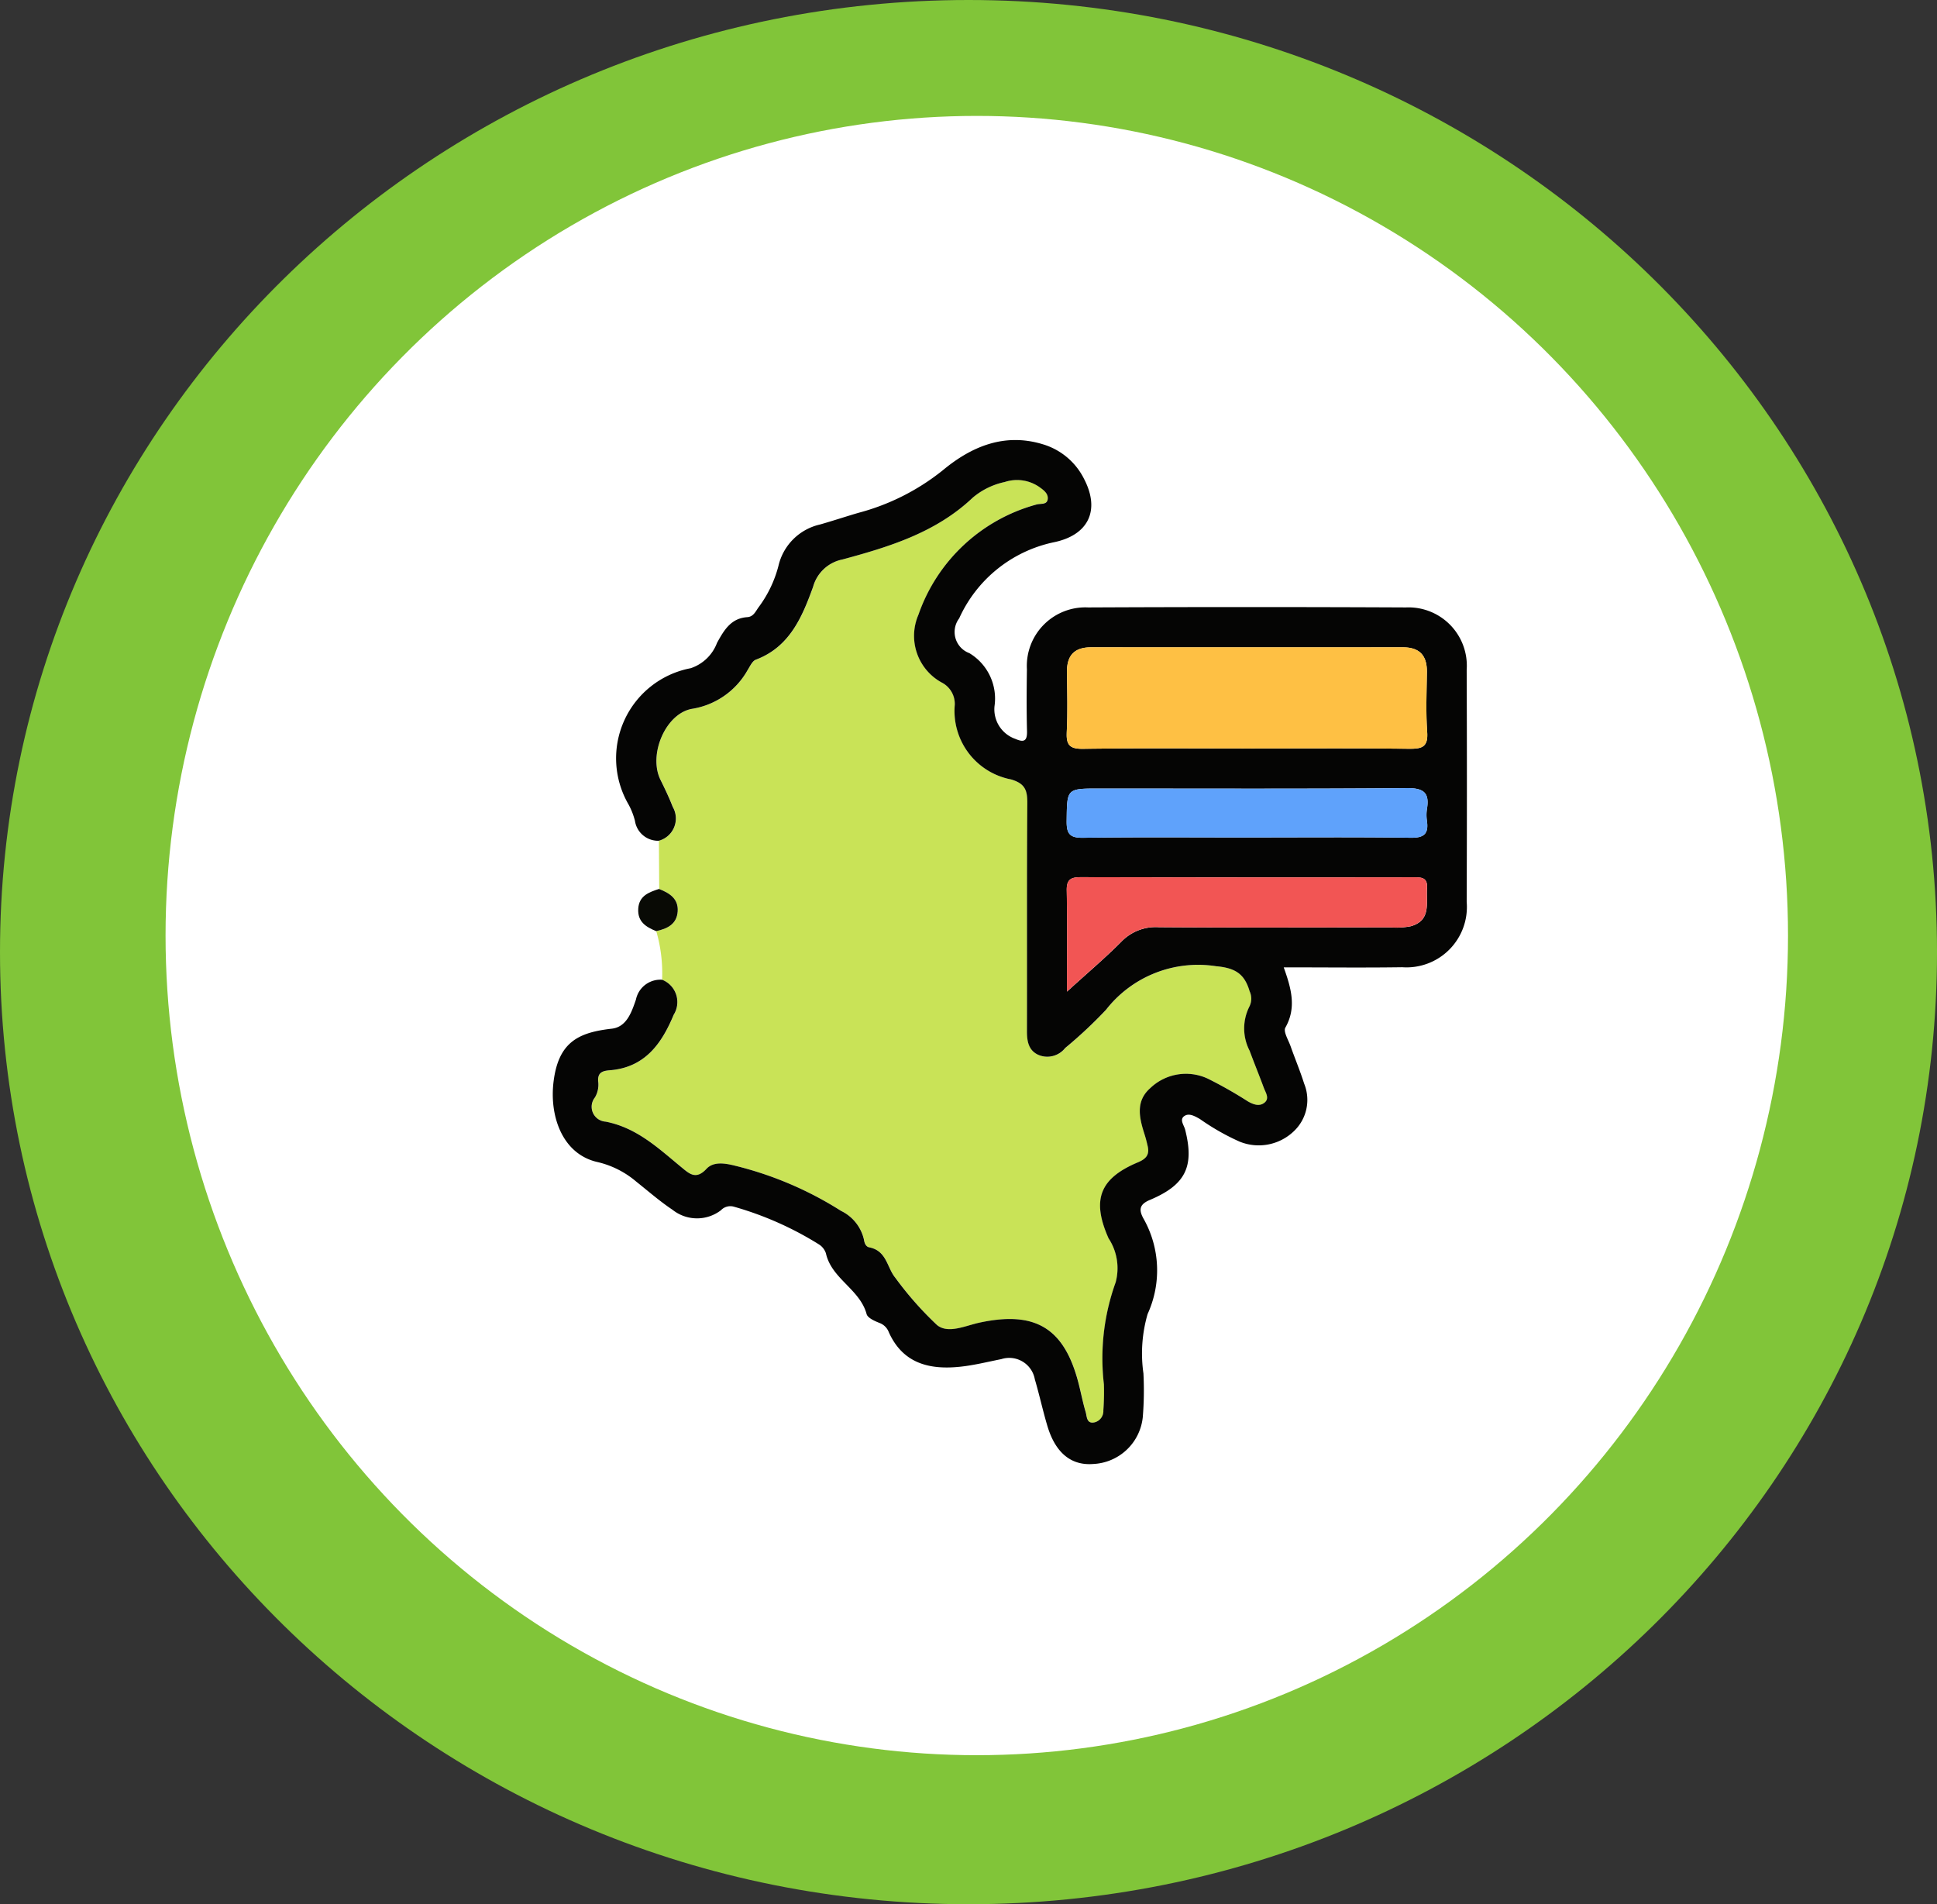 <svg xmlns="http://www.w3.org/2000/svg" xmlns:xlink="http://www.w3.org/1999/xlink" width="116.999" height="115" viewBox="0 0 116.999 115">
  <rect x="0" y="0" width="116.999" height="115" fill="#333333" stroke="none"/>
  <defs>
    <clipPath id="clip-path">
      <rect id="Rectángulo_350174" data-name="Rectángulo 350174" width="55.219" height="61.852" fill="none"/>
    </clipPath>
  </defs>
  <g id="Grupo_1018028" data-name="Grupo 1018028" transform="translate(-742 -2851.564)">
    <g id="Grupo_1017411" data-name="Grupo 1017411" transform="translate(316.563 -4646.906)">
      <g id="Grupo_1015374" data-name="Grupo 1015374" transform="translate(425.927 7498.205)">
        <g id="Grupo_1015448" data-name="Grupo 1015448" transform="translate(0 0)">
          <g id="Grupo_1014855" data-name="Grupo 1014855" transform="translate(0 0)">
            <path id="Unión_12" data-name="Unión 12" d="M58.5,0C90.809,0,117,25.744,117,57.5S90.809,115,58.5,115,0,89.256,0,57.5,26.192,0,58.5,0Z" transform="translate(-0.49 0.265)" fill="#81c539"/>
            <ellipse id="Elipse_4842" data-name="Elipse 4842" cx="49" cy="49.5" rx="49" ry="49.5" transform="translate(9.51 7.265)" fill="#fff"/>
          </g>
        </g>
      </g>
    </g>
    <g id="Grupo_1017416" data-name="Grupo 1017416" transform="translate(775.391 2878.139)">
      <g id="Grupo_1017408" data-name="Grupo 1017408" clip-path="url(#clip-path)">
        <path id="Trazado_718297" data-name="Trazado 718297" d="M13.948,40.185a9.1,9.1,0,0,0-.353-2.936c.666-.141,1.242-.419,1.3-1.187s-.5-1.112-1.121-1.357q-.009-1.457-.019-2.915a1.393,1.393,0,0,0,.843-2.046c-.215-.559-.478-1.1-.743-1.639-.746-1.516.307-4.015,1.92-4.283A4.69,4.69,0,0,0,19.111,21.5c.147-.234.289-.562.509-.645,2.046-.768,2.8-2.586,3.452-4.39A2.311,2.311,0,0,1,24.853,14.8c2.835-.766,5.639-1.625,7.858-3.731a4.409,4.409,0,0,1,1.936-.946,2.366,2.366,0,0,1,2.077.289c.26.185.576.408.521.753s-.453.238-.7.321a10.448,10.448,0,0,0-7.106,6.657,3.212,3.212,0,0,0,1.394,4.088,1.451,1.451,0,0,1,.8,1.358,4.206,4.206,0,0,0,3.4,4.5c.847.25.988.656.982,1.437-.034,4.588-.012,9.176-.022,13.764,0,.6.09,1.154.678,1.429a1.373,1.373,0,0,0,1.631-.41,27.1,27.1,0,0,0,2.465-2.306,7.051,7.051,0,0,1,6.655-2.632c1.192.1,1.723.49,2.021,1.512a1.057,1.057,0,0,1-.013.922,2.927,2.927,0,0,0,.013,2.67c.277.753.584,1.5.862,2.249.106.287.357.625.041.883s-.687.11-1.013-.077a25.625,25.625,0,0,0-2.405-1.365,3.117,3.117,0,0,0-3.486.567c-.911.8-.66,1.809-.343,2.8.073.229.131.463.186.7.12.516-.084.77-.59.982-2.322.972-2.8,2.273-1.773,4.588a3.283,3.283,0,0,1,.43,2.656,13.527,13.527,0,0,0-.709,6.172,15.273,15.273,0,0,1-.035,1.566.7.7,0,0,1-.534.722c-.487.1-.455-.358-.535-.626-.172-.576-.283-1.17-.434-1.753-.861-3.323-2.61-4.369-5.982-3.643-.852.184-1.9.7-2.571.136a20.7,20.7,0,0,1-2.516-2.854c-.5-.609-.51-1.623-1.566-1.829-.218-.043-.292-.267-.323-.469a2.549,2.549,0,0,0-1.382-1.733,21.485,21.485,0,0,0-6.4-2.728c-.594-.149-1.3-.273-1.73.189-.622.672-1.019.3-1.5-.086-1.393-1.143-2.694-2.4-4.589-2.766a.9.9,0,0,1-.647-1.464,1.517,1.517,0,0,0,.2-.922c-.065-.578.249-.681.694-.716,2.109-.168,3.129-1.59,3.86-3.349a1.446,1.446,0,0,0-.7-2.118" transform="translate(-7.347 -7.591)" fill="#c9e357"/>
        <path id="Trazado_718298" data-name="Trazado 718298" d="M6.6,32.594a1.446,1.446,0,0,1,.7,2.118c-.73,1.759-1.75,3.182-3.86,3.349-.445.035-.759.138-.694.716a1.52,1.52,0,0,1-.2.923.9.9,0,0,0,.647,1.464c1.895.37,3.2,1.623,4.589,2.765.476.391.874.759,1.5.086.427-.462,1.136-.338,1.729-.189a21.485,21.485,0,0,1,6.4,2.728,2.549,2.549,0,0,1,1.382,1.733c.03.2.105.426.323.469,1.055.206,1.067,1.22,1.566,1.829a20.7,20.7,0,0,0,2.516,2.854c.67.562,1.718.048,2.571-.136,3.372-.727,5.121.32,5.982,3.643.151.583.262,1.177.434,1.753.08.268.048.73.535.626a.7.7,0,0,0,.534-.722,15.276,15.276,0,0,0,.035-1.566,13.527,13.527,0,0,1,.709-6.172,3.283,3.283,0,0,0-.43-2.656c-1.027-2.315-.549-3.615,1.773-4.588.506-.212.71-.465.59-.982-.054-.234-.112-.468-.186-.7-.316-.988-.568-2,.343-2.8a3.117,3.117,0,0,1,3.486-.567,25.626,25.626,0,0,1,2.405,1.365c.326.187.7.334,1.013.077s.065-.6-.041-.883c-.278-.753-.585-1.5-.862-2.249a2.927,2.927,0,0,1-.013-2.67,1.057,1.057,0,0,0,.013-.922c-.3-1.022-.83-1.407-2.021-1.512a7.051,7.051,0,0,0-6.655,2.632,27.1,27.1,0,0,1-2.465,2.306,1.373,1.373,0,0,1-1.631.41c-.588-.275-.679-.826-.678-1.429.011-4.588-.012-9.176.022-13.764.006-.781-.135-1.187-.982-1.437a4.206,4.206,0,0,1-3.4-4.5,1.451,1.451,0,0,0-.8-1.358,3.212,3.212,0,0,1-1.394-4.088A10.448,10.448,0,0,1,29.193,3.9c.252-.083.649.031.7-.321s-.261-.568-.521-.753A2.365,2.365,0,0,0,27.3,2.534a4.409,4.409,0,0,0-1.936.946C23.144,5.585,20.34,6.444,17.5,7.211a2.311,2.311,0,0,0-1.781,1.661c-.654,1.8-1.406,3.622-3.452,4.39-.22.082-.361.411-.509.645A4.69,4.69,0,0,1,8.424,16.23C6.811,16.5,5.758,19,6.5,20.513c.265.538.527,1.08.742,1.639A1.393,1.393,0,0,1,6.4,24.2a1.413,1.413,0,0,1-1.439-1.205,4.266,4.266,0,0,0-.394-1A5.539,5.539,0,0,1,8.327,13.78a2.557,2.557,0,0,0,1.591-1.53c.418-.756.833-1.487,1.829-1.554.383-.026.506-.362.693-.612A7.183,7.183,0,0,0,13.629,7.6a3.329,3.329,0,0,1,2.513-2.5c.772-.22,1.534-.473,2.305-.7a13.73,13.73,0,0,0,5.111-2.576C25.273.4,27.267-.455,29.593.254A4.086,4.086,0,0,1,32.1,2.37c.979,1.9.231,3.387-1.855,3.807a8.1,8.1,0,0,0-5.7,4.593,1.363,1.363,0,0,0,.615,2.1,3.2,3.2,0,0,1,1.52,3.2,1.891,1.891,0,0,0,1.256,1.977c.5.219.722.155.707-.46-.032-1.247-.024-2.5-.006-3.743a3.537,3.537,0,0,1,3.7-3.735q9.6-.045,19.2,0a3.523,3.523,0,0,1,3.663,3.77q.026,7,0,14.008a3.649,3.649,0,0,1-3.894,3.951c-2.332.034-4.665.007-7.158.007.449,1.252.79,2.427.1,3.639-.136.238.181.747.314,1.122.267.756.58,1.5.82,2.261a2.6,2.6,0,0,1-.637,2.889,3.063,3.063,0,0,1-3.257.616,14.137,14.137,0,0,1-2.4-1.366c-.29-.165-.627-.359-.9-.207-.379.211-.066.563.006.848.565,2.225.035,3.333-2.131,4.245-.621.261-.678.577-.4,1.1a6.343,6.343,0,0,1,.264,5.79,8.538,8.538,0,0,0-.252,3.585,20.078,20.078,0,0,1-.04,2.649,3.155,3.155,0,0,1-2.985,2.822c-1.343.108-2.3-.672-2.786-2.327-.273-.923-.478-1.866-.75-2.79a1.57,1.57,0,0,0-2.025-1.215c-.828.164-1.652.372-2.488.459-1.851.194-3.46-.194-4.308-2.09a.955.955,0,0,0-.567-.557c-.291-.115-.708-.3-.772-.533-.409-1.507-2.115-2.127-2.457-3.667a1.009,1.009,0,0,0-.43-.546,19.947,19.947,0,0,0-5.157-2.28.781.781,0,0,0-.755.223,2.376,2.376,0,0,1-2.921-.026c-.766-.512-1.466-1.124-2.19-1.7a5.555,5.555,0,0,0-2.322-1.18c-2.158-.471-2.938-2.8-2.675-4.873.3-2.4,1.527-2.959,3.511-3.186.9-.1,1.2-.994,1.463-1.757A1.506,1.506,0,0,1,6.6,32.594M41.926,18.629c3.261,0,6.522-.023,9.782.017.778.009,1.171-.092,1.106-1.012-.086-1.2-.033-2.414-.018-3.622.013-1-.44-1.494-1.45-1.493q-9.42.006-18.839,0c-1.012,0-1.462.5-1.45,1.494.015,1.208.048,2.418-.013,3.622-.038.768.165,1.026.981,1.014,3.3-.049,6.6-.02,9.9-.02M31.054,33.314c1.249-1.138,2.318-2.039,3.3-3.029a2.878,2.878,0,0,1,2.26-.863c4.669.033,9.339.017,14.008.013a4.535,4.535,0,0,0,1.2-.071c1.249-.35.924-1.408.985-2.3.047-.691-.395-.655-.859-.654Q41.92,26.416,31.9,26.4c-.6,0-.869.125-.856.8.038,1.928.014,3.858.014,6.115M41.925,24c3.3,0,6.6-.027,9.895.019.808.011,1.088-.243.979-1.015a2.388,2.388,0,0,1,0-.722c.167-.991-.2-1.27-1.221-1.261-6.194.052-12.389.026-18.583.026-1.969,0-1.932,0-1.957,1.958-.01.771.183,1.026.992,1.015,3.3-.046,6.6-.019,9.895-.019" transform="translate(0 0)" fill="#050504"/>
        <path id="Trazado_718299" data-name="Trazado 718299" d="M22.615,112.173c.626.246,1.176.586,1.121,1.357s-.631,1.046-1.3,1.188c-.61-.249-1.129-.561-1.083-1.349s.644-1,1.258-1.2" transform="translate(-16.193 -85.06)" fill="#090a05"/>
        <path id="Trazado_718300" data-name="Trazado 718300" d="M139.3,57.9c-3.3,0-6.6-.029-9.9.02-.816.012-1.019-.246-.98-1.014.06-1.2.027-2.415.013-3.622-.012-.994.439-1.494,1.45-1.494q9.42.006,18.84,0c1.011,0,1.463.5,1.45,1.493-.015,1.208-.068,2.42.018,3.622.066.92-.327,1.021-1.106,1.012-3.26-.04-6.521-.017-9.782-.017" transform="translate(-97.377 -39.274)" fill="#fec044"/>
        <path id="Trazado_718301" data-name="Trazado 718301" d="M128.436,116.148c0-2.257.025-4.186-.014-6.115-.013-.67.261-.8.856-.8q10.023.023,20.047.007c.464,0,.906-.037.859.654-.061.891.264,1.949-.985,2.3a4.535,4.535,0,0,1-1.2.071c-4.67,0-9.339.021-14.008-.013a2.878,2.878,0,0,0-2.26.863c-.979.99-2.048,1.891-3.3,3.029" transform="translate(-97.382 -82.834)" fill="#f25554"/>
        <path id="Trazado_718302" data-name="Trazado 718302" d="M139.3,89.955c-3.3,0-6.6-.027-9.895.019-.809.011-1-.243-.992-1.015C128.441,87,128.4,87,130.373,87c6.194,0,12.389.026,18.583-.026,1.022-.009,1.388.271,1.221,1.261a2.387,2.387,0,0,0,0,.722c.11.772-.17,1.027-.979,1.015-3.3-.046-6.6-.019-9.895-.019" transform="translate(-97.377 -65.953)" fill="#5fa2fb"/>
      </g>
    </g>
  </g>
</svg>
